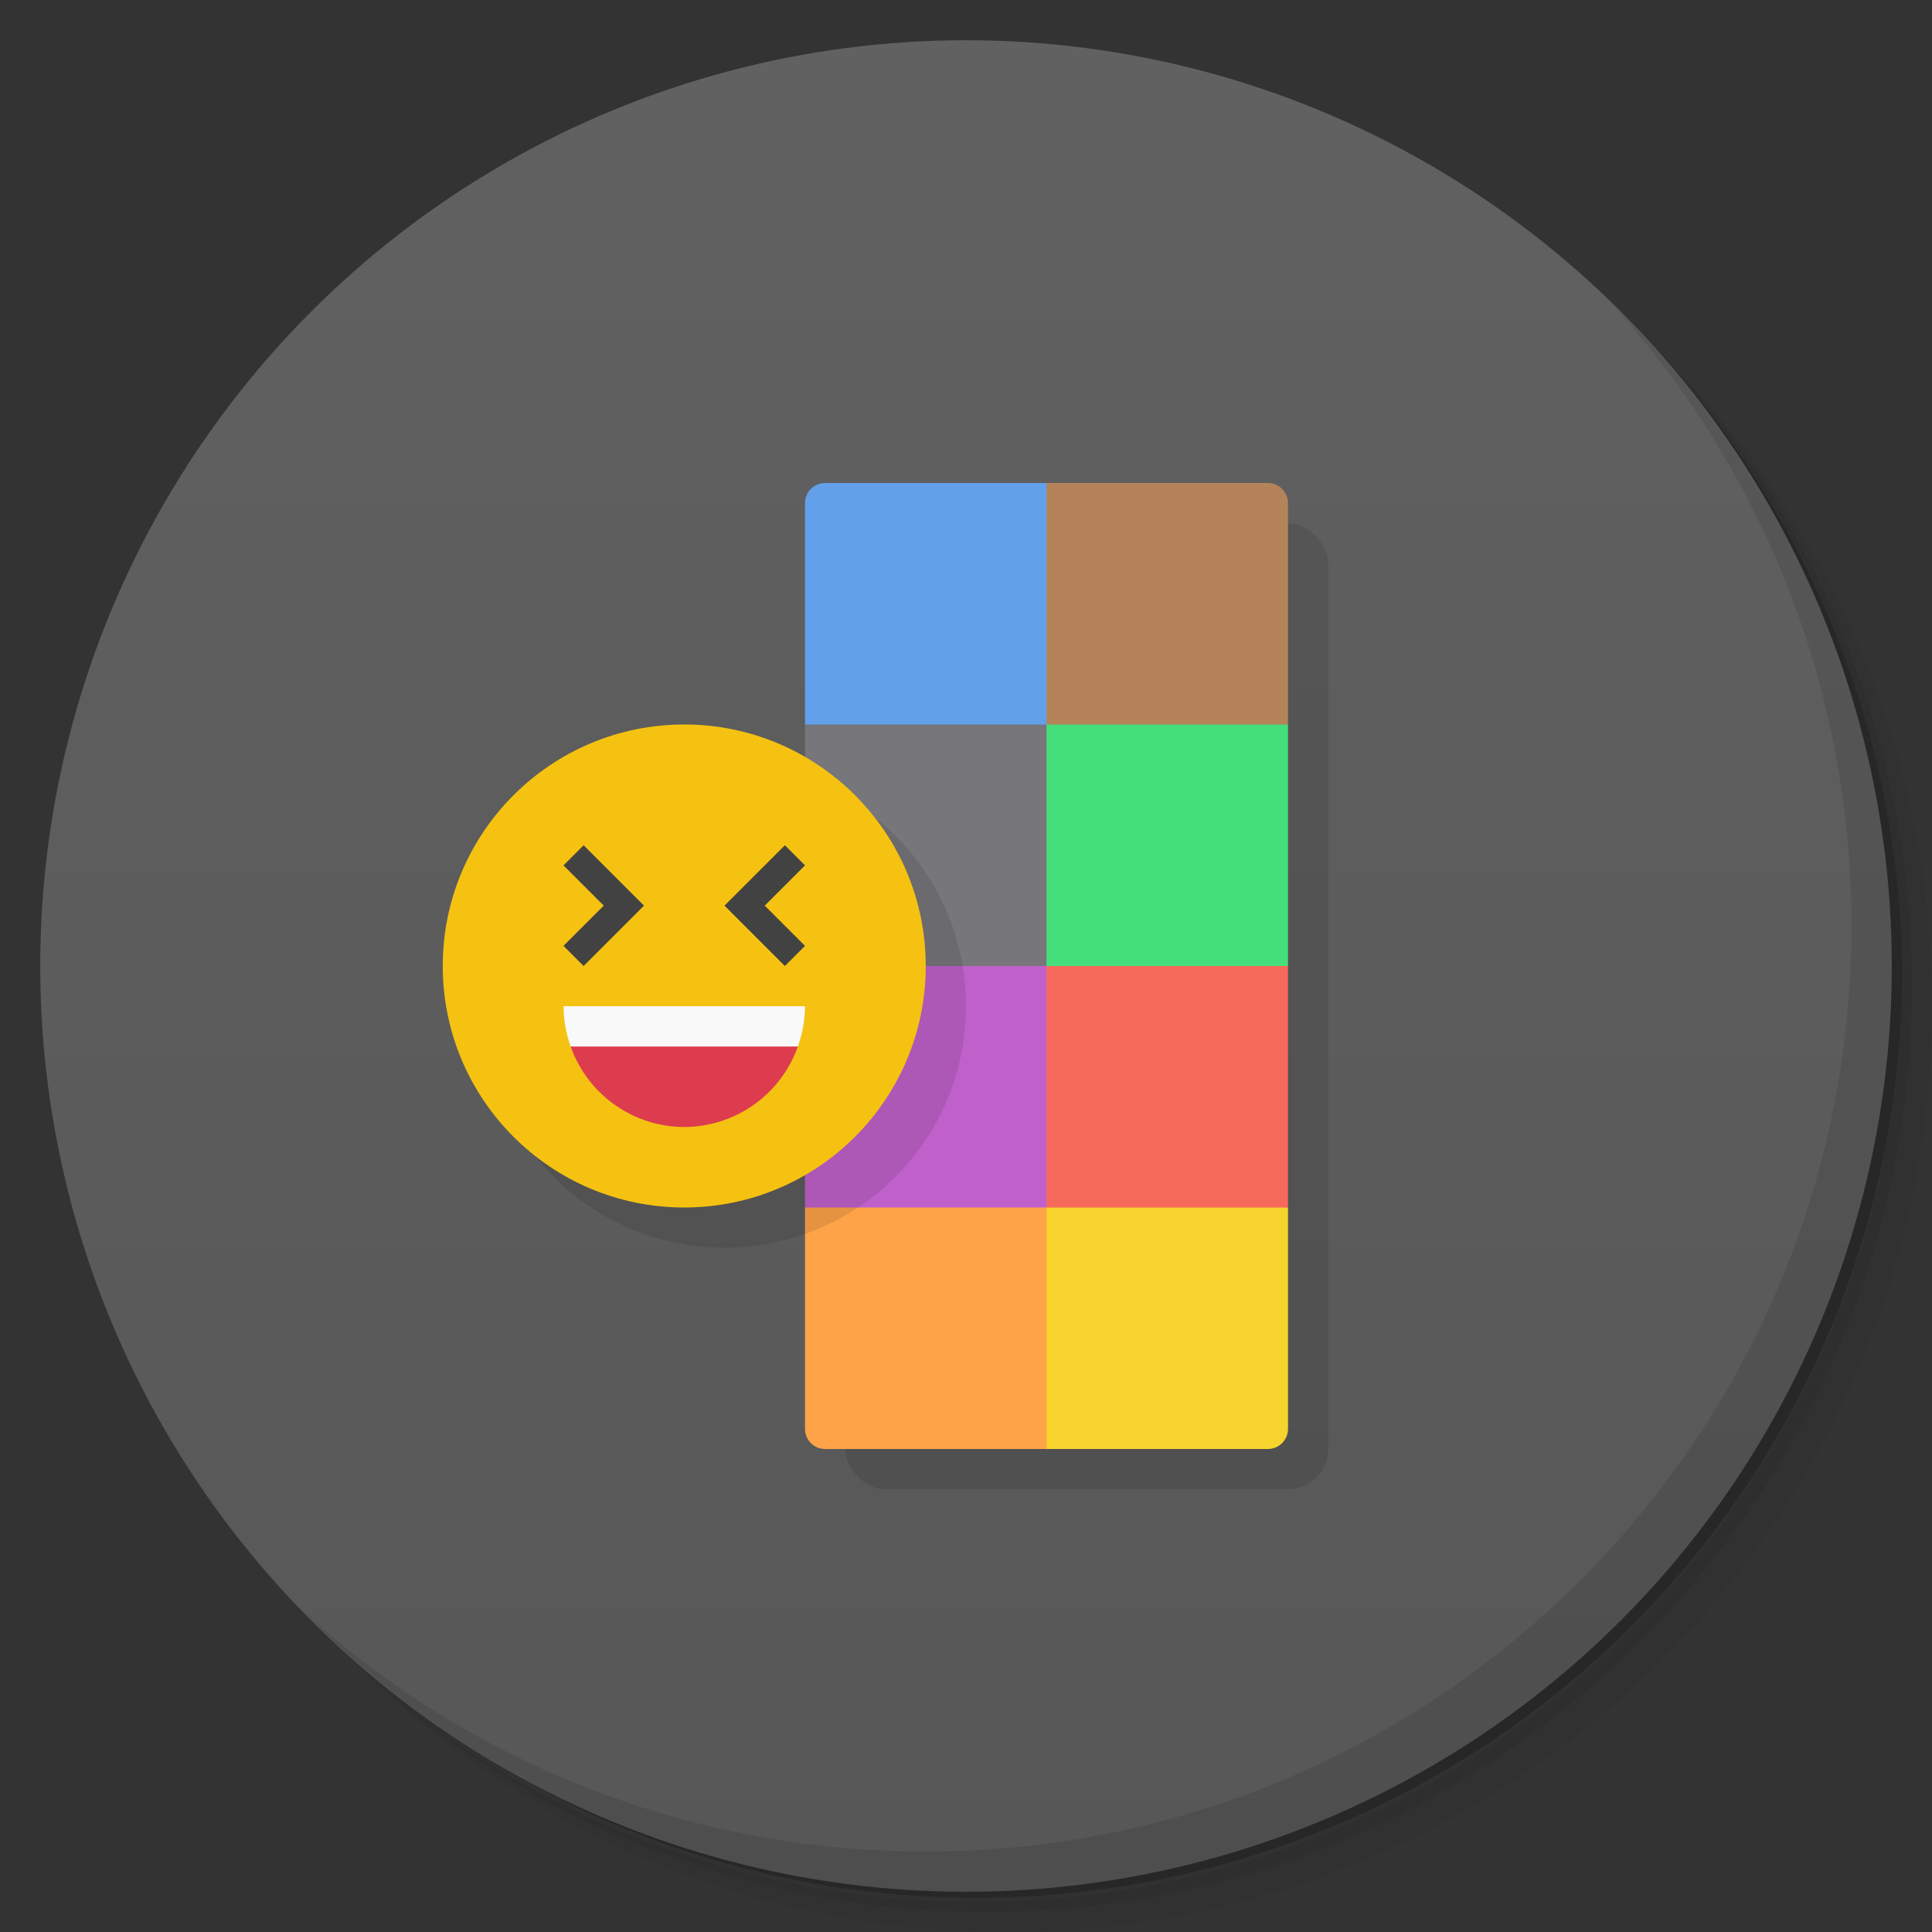 <svg version="1.1" viewBox="0 0 48 48" xmlns="http://www.w3.org/2000/svg">
 <rect x="0" y="0" width="48" height="48" fill="#333333" stroke="none"/>
 <defs>
  <linearGradient id="bg" x2="0" y1="1" y2="47" gradientUnits="userSpaceOnUse">
   <stop style="stop-color:#616161" offset="0"/>
   <stop style="stop-color:#575757" offset="1"/>
  </linearGradient>
 </defs>
 <path d="m36.31 5c5.859 4.062 9.688 10.831 9.688 18.5 0 12.426-10.07 22.5-22.5 22.5-7.669 0-14.438-3.828-18.5-9.688 1.037 1.822 2.306 3.499 3.781 4.969 4.085 3.712 9.514 5.969 15.469 5.969 12.703 0 23-10.298 23-23 0-5.954-2.256-11.384-5.969-15.469-1.469-1.475-3.147-2.744-4.969-3.781zm4.969 3.781c3.854 4.113 6.219 9.637 6.219 15.719 0 12.703-10.297 23-23 23-6.081 0-11.606-2.364-15.719-6.219 4.16 4.144 9.883 6.719 16.219 6.719 12.703 0 23-10.298 23-23 0-6.335-2.575-12.06-6.719-16.219z" style="opacity:.05"/>
 <path d="m41.28 8.781c3.712 4.085 5.969 9.514 5.969 15.469 0 12.703-10.297 23-23 23-5.954 0-11.384-2.256-15.469-5.969 4.113 3.854 9.637 6.219 15.719 6.219 12.703 0 23-10.298 23-23 0-6.081-2.364-11.606-6.219-15.719z" style="opacity:.1"/>
 <path d="m31.25 2.375c8.615 3.154 14.75 11.417 14.75 21.13 0 12.426-10.07 22.5-22.5 22.5-9.708 0-17.971-6.135-21.12-14.75a23 23 0 0 0 44.875-7 23 23 0 0 0-16-21.875z" style="opacity:.2"/>
 <circle cx="24" cy="24" r="23" style="fill:url(#bg)"/>
 <rect x="21" y="13" width="12" height="24" ry="1" style="opacity:.1"/>
 <path d="m40.03 7.531c3.712 4.084 5.969 9.514 5.969 15.469 0 12.703-10.297 23-23 23-5.954 0-11.384-2.256-15.469-5.969 4.178 4.291 10.01 6.969 16.469 6.969 12.703 0 23-10.298 23-23 0-6.462-2.677-12.291-6.969-16.469z" style="opacity:.1"/>
 <path d="m25 29 1 7h5.5c0.277 0 0.5-0.223 0.5-0.5v-5.5z" style="fill:#f6d32d"/>
 <path d="m26 30v6h-5.5c-0.277 0-0.5-0.223-0.5-0.5v-5.5l3-1z" style="fill:#ffa348"/>
 <path d="m25 23 7 1v6h-6z" style="fill:#f66a5b"/>
 <path d="m20 24 3-1 3 1v6h-6z" style="fill:#c061cb"/>
 <path d="m25 17 7 1v6h-6z" style="fill:#44df7b"/>
 <path d="m20 18 3-1 3 1v6h-6z" style="fill:#77767b"/>
 <path d="m26 18-1-3 1-3h5.5c0.277 0 0.5 0.223 0.5 0.5v5.5z" style="fill:#b5835a"/>
 <path d="m26 18v-6h-5.5c-0.277 0-0.5 0.223-0.5 0.5v5.5z" style="fill:#62a0ea"/>
 <circle cx="18" cy="25" r="6" style="opacity:.1"/>
 <circle cx="17" cy="24" r="6" style="fill:#f5c211"/>
 <path d="m14 25c2e-3 0.341 0.062 0.679 0.178 1l2.822 1 2.822-1c0.116-0.321 0.176-0.659 0.178-1z" style="fill:#f9f9f9"/>
 <path d="m14.178 26a3 3 0 0 0 2.822 2 3 3 0 0 0 2.822-2z" style="fill:#dd3c4f"/>
 <path d="m14.5 21-0.5 0.5 1 1-1 1 0.5 0.5 1.5-1.5zm5 0-1.5 1.5 1.5 1.5 0.5-0.5-1-1 1-1z" style="fill:#424242"/>
</svg>
